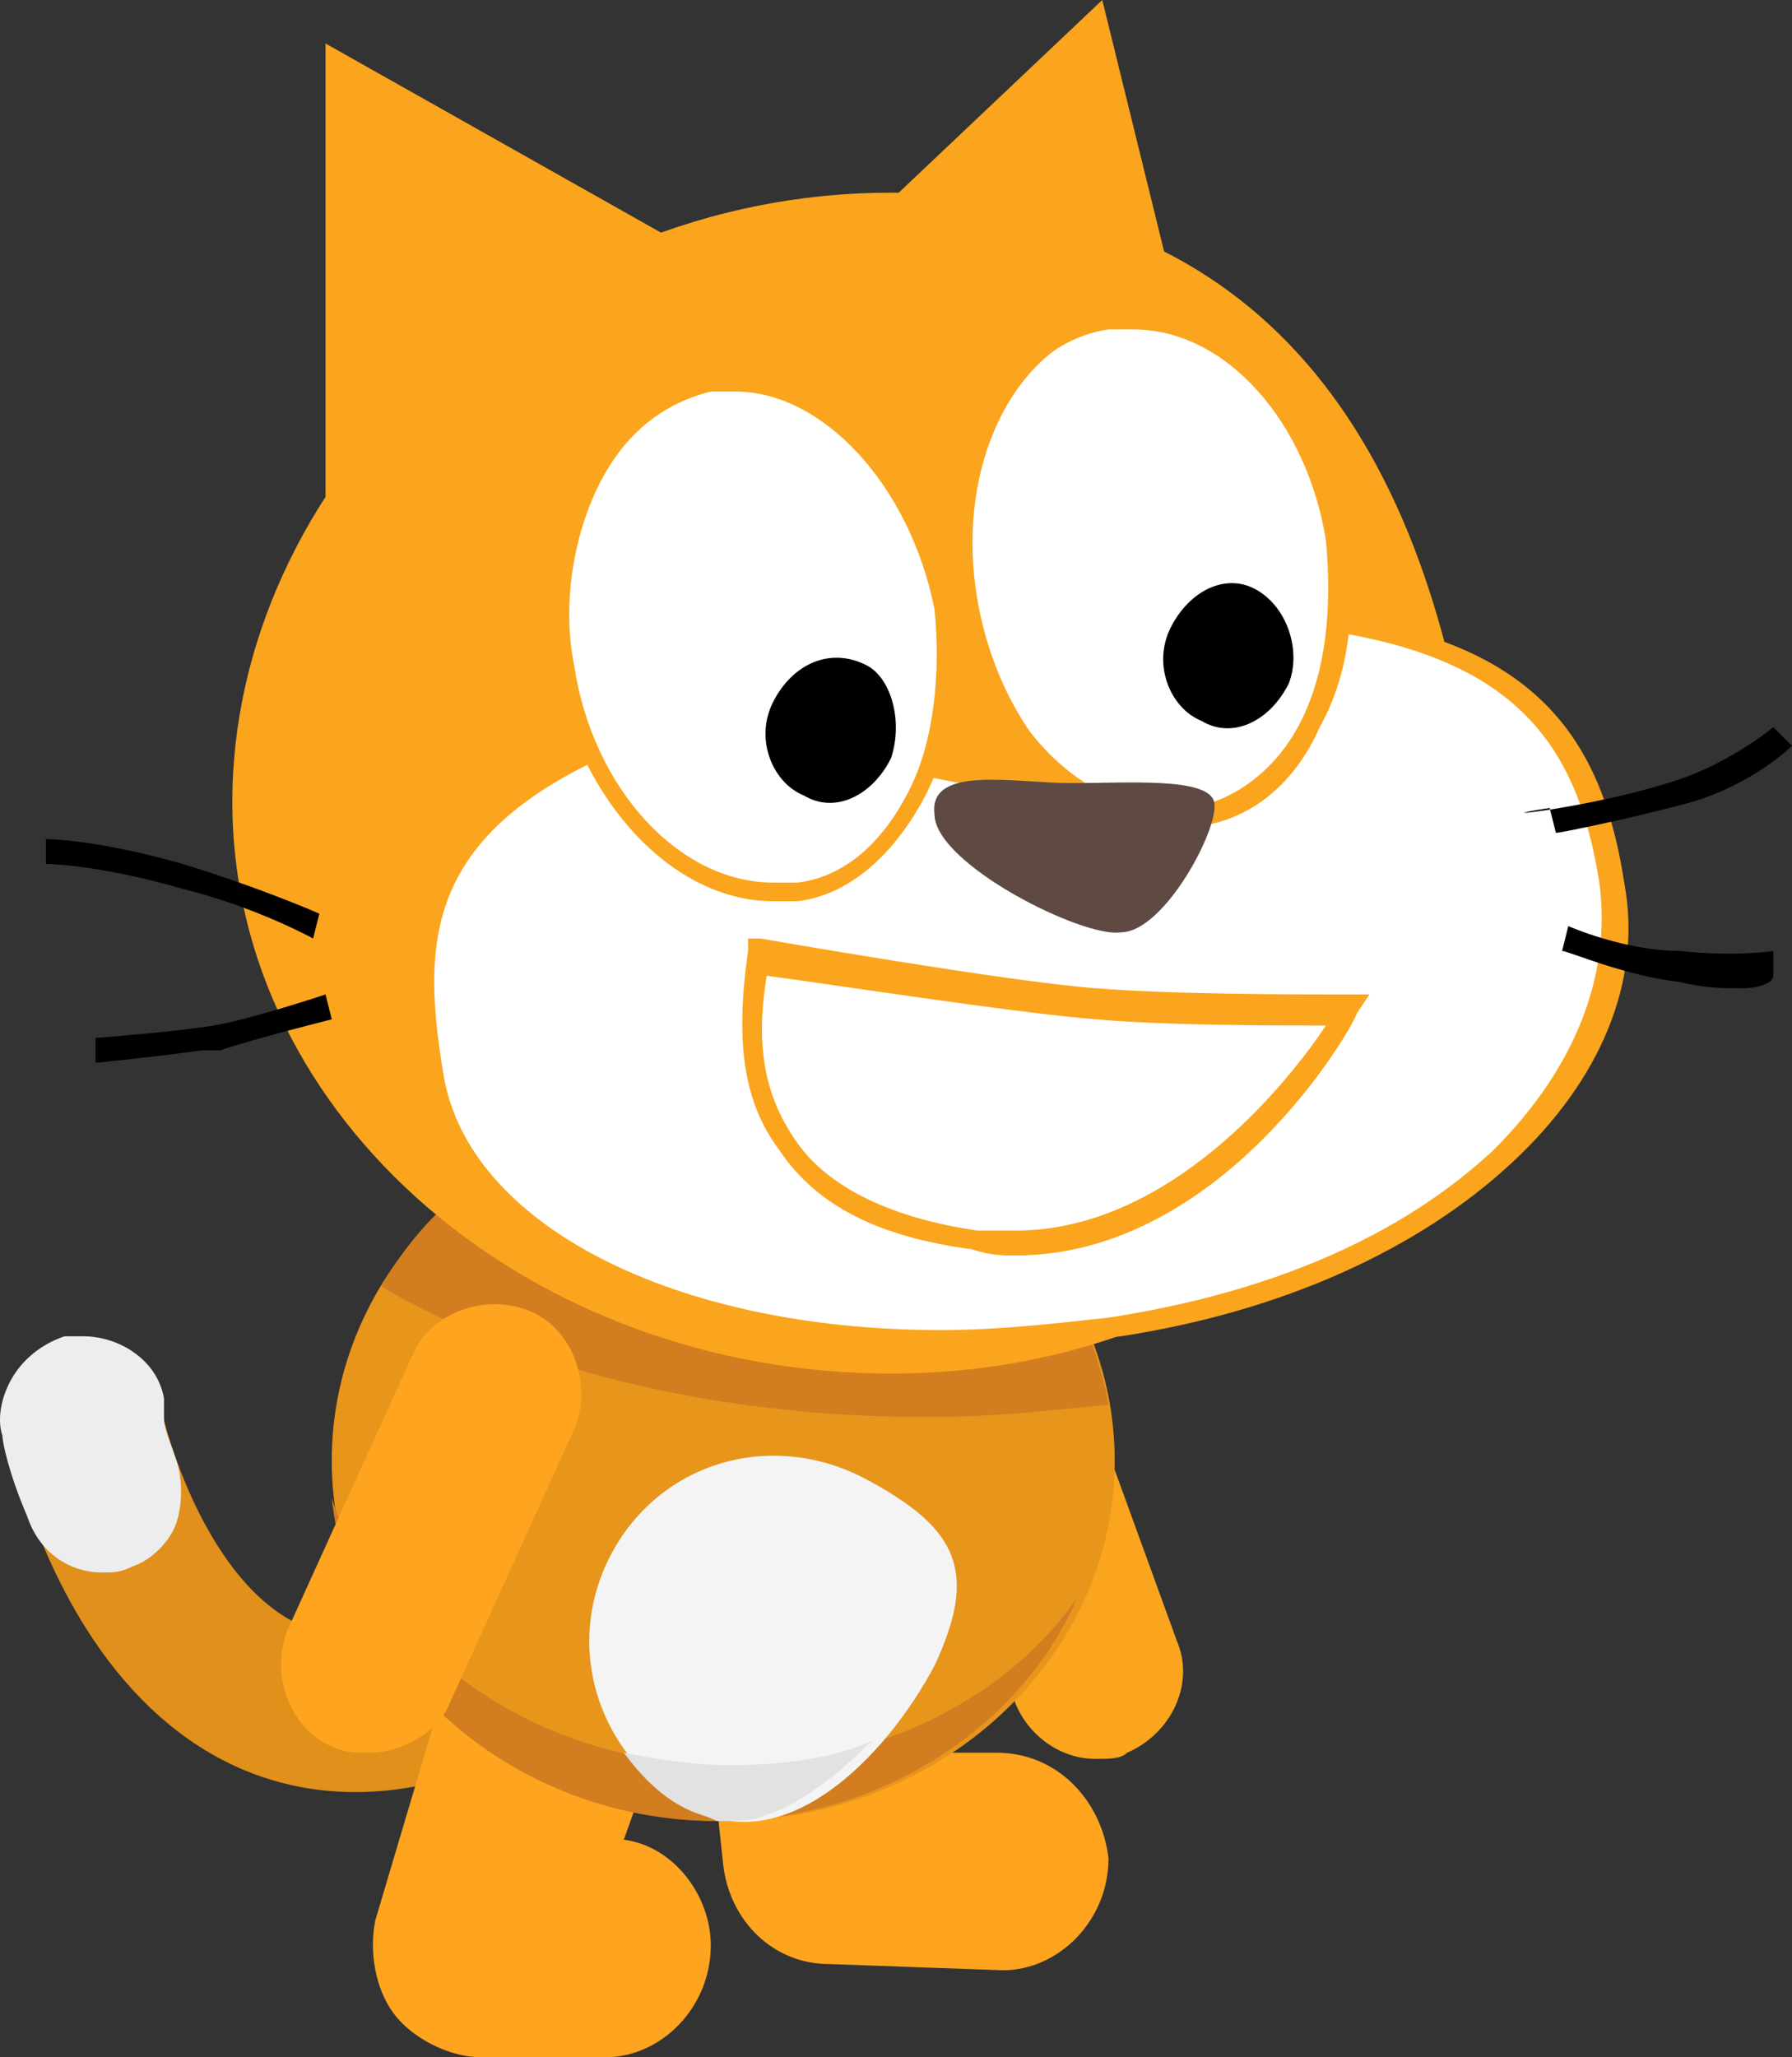 <svg version="1.1" xmlns="http://www.w3.org/2000/svg" xmlns:xlink="http://www.w3.org/1999/xlink" width="28.839" height="33.1" viewBox="0,0,28.839,33.1"><rect x="0" y="0" width="28.839" height="33.1" fill="#333333" stroke="none"/><g transform="translate(-227.201,-162.35)"><g data-paper-data="{&quot;isPaintingLayer&quot;:true}" fill-rule="nonzero" stroke-linejoin="miter" stroke-miterlimit="10" stroke-dasharray="" stroke-dashoffset="0" style="mix-blend-mode: normal"><path d="M235.54,189.15c-5.6,3.1 -7,-4 -7,-4" fill="none" stroke="#e0901b" stroke-width="2.5" stroke-linecap="round"/><path d="M228.84,187.65v0c-0.5,0 -1,-0.3 -1.2,-0.9c-0.3,-0.7 -0.4,-1.2 -0.4,-1.3c-0.1,-0.3 0,-0.7 0.2,-1c0.2,-0.3 0.5,-0.5 0.8,-0.6c0.1,0 0.2,0 0.3,0c0.6,0 1.2,0.4 1.3,1v0.1c0,0 0,0.1 0,0.2c0,0.2 0.1,0.4 0.2,0.7c0.1,0.3 0.1,0.7 0,1c-0.1,0.3 -0.4,0.6 -0.7,0.7c-0.2,0.1 -0.3,0.1 -0.5,0.1z" fill="#ededed" stroke="none" stroke-width="1" stroke-linecap="butt"/><path d="M234.94,195.45c-0.5,0 -1.1,-0.3 -1.4,-0.7c-0.3,-0.4 -0.4,-1 -0.3,-1.5l1.1,-3.7c0.3,-0.9 1.2,-1.5 2.2,-1.2c0.9,0.3 1.5,1.2 1.2,2.2l-0.5,1.4c0.8,0.1 1.4,0.9 1.4,1.7c0,1 -0.8,1.8 -1.7,1.8z" fill="#ffa41f" stroke="none" stroke-width="1" stroke-linecap="butt"/><path d="M240.54,193.95c-0.9,0 -1.6,-0.7 -1.7,-1.6l-0.4,-3.7c-0.1,-1 0.6,-1.8 1.6,-1.9c1,-0.1 1.8,0.6 1.9,1.6l0.2,2.2h1.1v0c1,0 1.7,0.8 1.8,1.7c0,1 -0.8,1.8 -1.7,1.8z" fill="#ffa41f" stroke="none" stroke-width="1" stroke-linecap="butt"/><path d="M244.84,190.65c-0.6,0 -1.1,-0.4 -1.3,-0.9l-1.6,-4.4c-0.3,-0.7 0.1,-1.5 0.8,-1.8c0.7,-0.3 1.5,0.1 1.8,0.8l1.6,4.4c0.3,0.7 -0.1,1.5 -0.8,1.8c-0.1,0.1 -0.3,0.1 -0.5,0.1z" fill="#faa51d" stroke="none" stroke-width="1" stroke-linecap="butt"/><path d="M238.84,180.05c1.738,0 3.313,0.65 4.454,1.7c1.14,1.05 1.846,2.5 1.846,4.1c0,1.6 -0.706,3.05 -1.846,4.1c-1.141,1.05 -2.716,1.7 -4.454,1.7c-1.738,0 -3.313,-0.65 -4.454,-1.7c-1.14,-1.05 -1.846,-2.5 -1.846,-4.1c0,-1.6 0.706,-3.05 1.846,-4.1c1.141,-1.05 2.716,-1.7 4.454,-1.7z" fill="#e8951c" stroke="none" stroke-width="1" stroke-linecap="butt"/><path d="M244.54,188.05c-0.9,2.1 -3.2,3.6 -5.8,3.6c-3.2,0 -5.9,-2.3 -6.2,-5.2c0.8,2.5 3.3,4.3 6.4,4.3c2.4,0 4.5,-1.1 5.6,-2.7z" fill="#d17d20" stroke="none" stroke-width="1" stroke-linecap="butt"/><path d="M242.24,189.15c-0.8,1.5 -2.4,3.1 -3.9,2.3c-1.5,-0.8 -2.1,-2.6 -1.3,-4.1c0.8,-1.5 2.6,-2 4.1,-1.2c1.5,0.8 1.8,1.5 1.1,3z" fill="#f4f4f4" stroke="none" stroke-width="1" stroke-linecap="butt"/><path d="M233.34,183.05c1,-1.8 3.1,-3 5.5,-3c3.1,0 5.7,2.1 6.2,4.9c-1,0.1 -1.9,0.2 -2.9,0.2c-3.5,0 -6.6,-0.8 -8.8,-2.1z" fill="#d17d20" stroke="none" stroke-width="1" stroke-linecap="butt"/><path d="M232.44,170.75v-7.7l5.5,3.1" fill="#faa51d" stroke="none" stroke-width="1" stroke-linecap="butt"/><path d="M239.34,167.65l5.6,-5.3l1.5,6.1" fill="#faa51d" stroke="none" stroke-width="1" stroke-linecap="butt"/><path d="M250.94,175.25c0.7,5 -3.6,9.2 -9.4,9.2c-5.8,0 -10.6,-4.1 -10.6,-9.2c0,-5.1 4.7,-9.8 10.6,-9.8c5.7,0 8.6,3.6 9.4,9.8z" fill="#faa51d" stroke="none" stroke-width="1" stroke-linecap="butt"/><path d="M244.34,174.85c1.8,-0.2 1.8,-2.7 2.4,-2.7c4.9,0 6,1.8 6.4,4.3c0.5,3.1 -2.5,6.3 -8,7.1c-5.5,0.9 -10.4,-0.9 -10.9,-4c-0.4,-2.4 -0.3,-4.5 4.1,-5.9c0.6,-0.1 4.1,1.5 6,1.2z" fill="#ffffff" stroke="none" stroke-width="1" stroke-linecap="butt"/><path d="M242.34,184.05c-2.1,0 -4.1,-0.4 -5.6,-1.2c-1.5,-0.8 -2.5,-1.9 -2.7,-3.2c-0.4,-2.4 -0.3,-4.6 4.2,-6c0,0 0.1,0 0.2,0c0.3,0 1,0.2 1.8,0.4c1.1,0.3 2.6,0.7 3.6,0.7c0.2,0 0.3,0 0.4,0c1.1,-0.1 1.5,-1.1 1.8,-1.8c0.2,-0.5 0.4,-0.8 0.7,-0.8c4.9,0 6.2,1.8 6.6,4.4c0.3,1.6 -0.4,3.2 -1.8,4.5c-1.5,1.4 -3.7,2.4 -6.3,2.8c-1,0.1 -2,0.2 -2.9,0.2zM238.44,173.95v0c-4.4,1.4 -4.5,3.3 -4.1,5.7c0.4,2.4 3.7,4.1 8,4.1c0.9,0 1.8,-0.1 2.7,-0.2c2.6,-0.4 4.7,-1.3 6.2,-2.7c1.3,-1.3 1.9,-2.8 1.7,-4.3c-0.4,-2.5 -1.6,-4.1 -6.3,-4.2c-0.1,0 -0.3,0.4 -0.4,0.7c-0.3,0.7 -0.8,1.8 -2,2c-0.1,0 -0.3,0 -0.5,0c-1.1,0 -2.5,-0.4 -3.7,-0.8c-0.6,-0.2 -1.3,-0.3 -1.6,-0.3z" fill="#faa51d" stroke="none" stroke-width="1" stroke-linecap="butt"/><path d="M242.34,172.05c0.4,2.2 -0.6,4.3 -2.3,4.6c-1.7,0.3 -3.3,-1.3 -3.7,-3.5c-0.4,-2.2 0.6,-4.3 2.3,-4.6c1.6,-0.3 3.3,1.3 3.7,3.5" fill="#ffffff" stroke="none" stroke-width="1" stroke-linecap="butt"/><path d="M239.64,176.85c-1.6,0 -3.1,-1.6 -3.5,-3.7c-0.2,-1.1 0,-2.2 0.4,-3.1c0.5,-0.9 1.2,-1.5 2,-1.6c0.1,0 0.3,0 0.4,0c1.6,0 3.1,1.6 3.5,3.7c0.2,1.1 0.1,2.2 -0.4,3.1c-0.5,0.9 -1.2,1.5 -2,1.6c-0.1,0 -0.3,0 -0.4,0zM239.04,168.65c-0.1,0 -0.2,0 -0.4,0c-0.8,0.2 -1.4,0.7 -1.8,1.5c-0.4,0.8 -0.6,1.9 -0.4,2.9c0.3,2 1.7,3.5 3.2,3.5c0.1,0 0.2,0 0.4,0c0.8,-0.1 1.4,-0.7 1.8,-1.5c0.4,-0.8 0.5,-1.9 0.4,-2.9c-0.4,-2 -1.8,-3.5 -3.2,-3.5z" fill="#faa51d" stroke="none" stroke-width="1" stroke-linecap="butt"/><path d="M241.54,174.55c-0.3,0.6 -0.9,0.9 -1.4,0.6c-0.5,-0.2 -0.8,-0.9 -0.5,-1.5c0.3,-0.6 0.9,-0.9 1.5,-0.6c0.4,0.2 0.6,0.9 0.4,1.5" fill="#000000" stroke="none" stroke-width="1" stroke-linecap="butt"/><path d="M248.74,171.05c0.4,2.2 -0.6,4.2 -2.2,4.5c-1.6,0.3 -3.2,-1.3 -3.6,-3.5c-0.4,-2.2 0.6,-4.2 2.2,-4.5c1.6,-0.3 3.2,1.3 3.6,3.5" fill="#ffffff" stroke="none" stroke-width="1" stroke-linecap="butt"/><path d="M246.04,175.65c-1.6,0 -3,-1.6 -3.4,-3.6c-0.2,-1.1 -0.1,-2.2 0.4,-3.1c0.4,-0.9 1.1,-1.5 2,-1.6c0.1,0 0.3,0 0.4,0c1.6,0 3,1.6 3.4,3.6c0.2,1.1 0.1,2.2 -0.4,3.1c-0.4,0.9 -1.1,1.5 -2,1.6c-0.1,0 -0.2,0 -0.4,0zM245.44,167.65c-0.1,0 -0.2,0 -0.4,0c-0.7,0.1 -1.4,0.6 -1.8,1.4c-0.4,0.8 -0.5,1.8 -0.4,2.9c0.3,1.9 1.7,3.4 3.1,3.4c0.1,0 0.2,0 0.4,0c0.7,-0.1 1.4,-0.6 1.8,-1.4c0.4,-0.8 0.5,-1.8 0.4,-2.9c-0.3,-1.9 -1.6,-3.4 -3.1,-3.4z" fill="#faa51d" stroke="none" stroke-width="1" stroke-linecap="butt"/><path d="M247.94,173.35c-0.3,0.6 -0.9,0.9 -1.4,0.6c-0.5,-0.2 -0.8,-0.9 -0.5,-1.5c0.3,-0.6 0.9,-0.9 1.4,-0.6c0.5,0.3 0.7,1 0.5,1.5" fill="#000000" stroke="none" stroke-width="1" stroke-linecap="butt"/><path d="M244.44,174.95c0.9,0 2.2,-0.1 2.3,0.3c0.1,0.4 -0.8,2.1 -1.5,2.1c-0.6,0.1 -3,-1.1 -3,-1.9c-0.1,-0.8 1.3,-0.5 2.2,-0.5" fill="#5e4a42" stroke="none" stroke-width="1" stroke-linecap="butt"/><path d="M243.54,182.55c-0.2,0 -0.4,0 -0.7,-0.1c-1.5,-0.2 -2.5,-0.7 -3.1,-1.6c-0.6,-0.8 -0.7,-1.8 -0.5,-3.2v-0.2h0.2c0,0 4,0.7 5.4,0.8c1.2,0.1 3.3,0.1 3.9,0.1h0.5l-0.2,0.3c-0.1,0.3 -2.2,3.9 -5.5,3.9zM239.54,178.05c-0.2,1.2 0,2 0.5,2.7c0.5,0.7 1.5,1.2 2.9,1.4c0.2,0 0.4,0 0.6,0c2.5,0 4.4,-2.4 5,-3.3c-0.8,0 -2.6,0 -3.7,-0.1c-1.3,-0.1 -4.5,-0.6 -5.3,-0.7z" fill="#faa51d" stroke="none" stroke-width="1" stroke-linecap="butt"/><path d="M232.24,177.45c0,0 -0.9,-0.5 -2.1,-0.8c-1.4,-0.4 -2.2,-0.4 -2.2,-0.4v-0.4c0,0 0.8,0 2.2,0.4c1.3,0.4 2.2,0.8 2.2,0.8z" fill="#000000" stroke="none" stroke-width="1" stroke-linecap="butt"/><path d="M230.44,179.25c-0.7,0.1 -1.7,0.2 -1.7,0.2v-0.4c0,0 1.3,-0.1 1.9,-0.2c0.6,-0.1 1.8,-0.5 1.8,-0.5l0.1,0.4c0,0 -1.2,0.3 -1.8,0.5c-0.1,0 -0.2,0 -0.3,0z" fill="#000000" stroke="none" stroke-width="1" stroke-linecap="butt"/><path d="M252.24,175.75l-0.1,-0.4c-1.3,0.2 0.8,0 2.2,-0.5c0.8,-0.3 1.4,-0.8 1.4,-0.8l0.3,0.3c0,0 -0.6,0.6 -1.6,0.9c-0.7,0.2 -2.1,0.5 -2.2,0.5z" fill="#000000" stroke="none" stroke-width="1" stroke-linecap="butt"/><path d="M255.24,178.25c-0.3,0 -0.6,0 -1,-0.1c-0.9,-0.1 -1.8,-0.5 -1.9,-0.5l0.1,-0.4c0,0 0.9,0.4 1.8,0.4c0.9,0.1 1.5,0 1.5,0v0.4c0,0.1 -0.2,0.2 -0.5,0.2z" fill="#000000" stroke="none" stroke-width="1" stroke-linecap="butt"/><path d="M233.14,190.55c-0.2,0 -0.4,0 -0.6,-0.1c-0.7,-0.3 -1,-1.2 -0.7,-1.9l2,-4.4c0.3,-0.7 1.2,-1 1.9,-0.7c0.7,0.3 1,1.2 0.7,1.9l-2,4.4c-0.2,0.5 -0.8,0.8 -1.3,0.8z" fill="#ffa41f" stroke="none" stroke-width="1" stroke-linecap="butt"/><path d="M241.24,190.35c-0.5,0.5 -1.1,1 -1.7,1.2c-0.2,0.1 -0.5,0.1 -0.8,0.1c-0.2,-0.1 -0.3,-0.1 -0.5,-0.2c-0.4,-0.2 -0.7,-0.5 -1,-0.9c0.5,0.1 1.1,0.2 1.7,0.2c0.8,0 1.7,-0.1 2.3,-0.4z" fill="#e2e2e2" stroke="none" stroke-width="1" stroke-linecap="butt"/></g></g></svg>